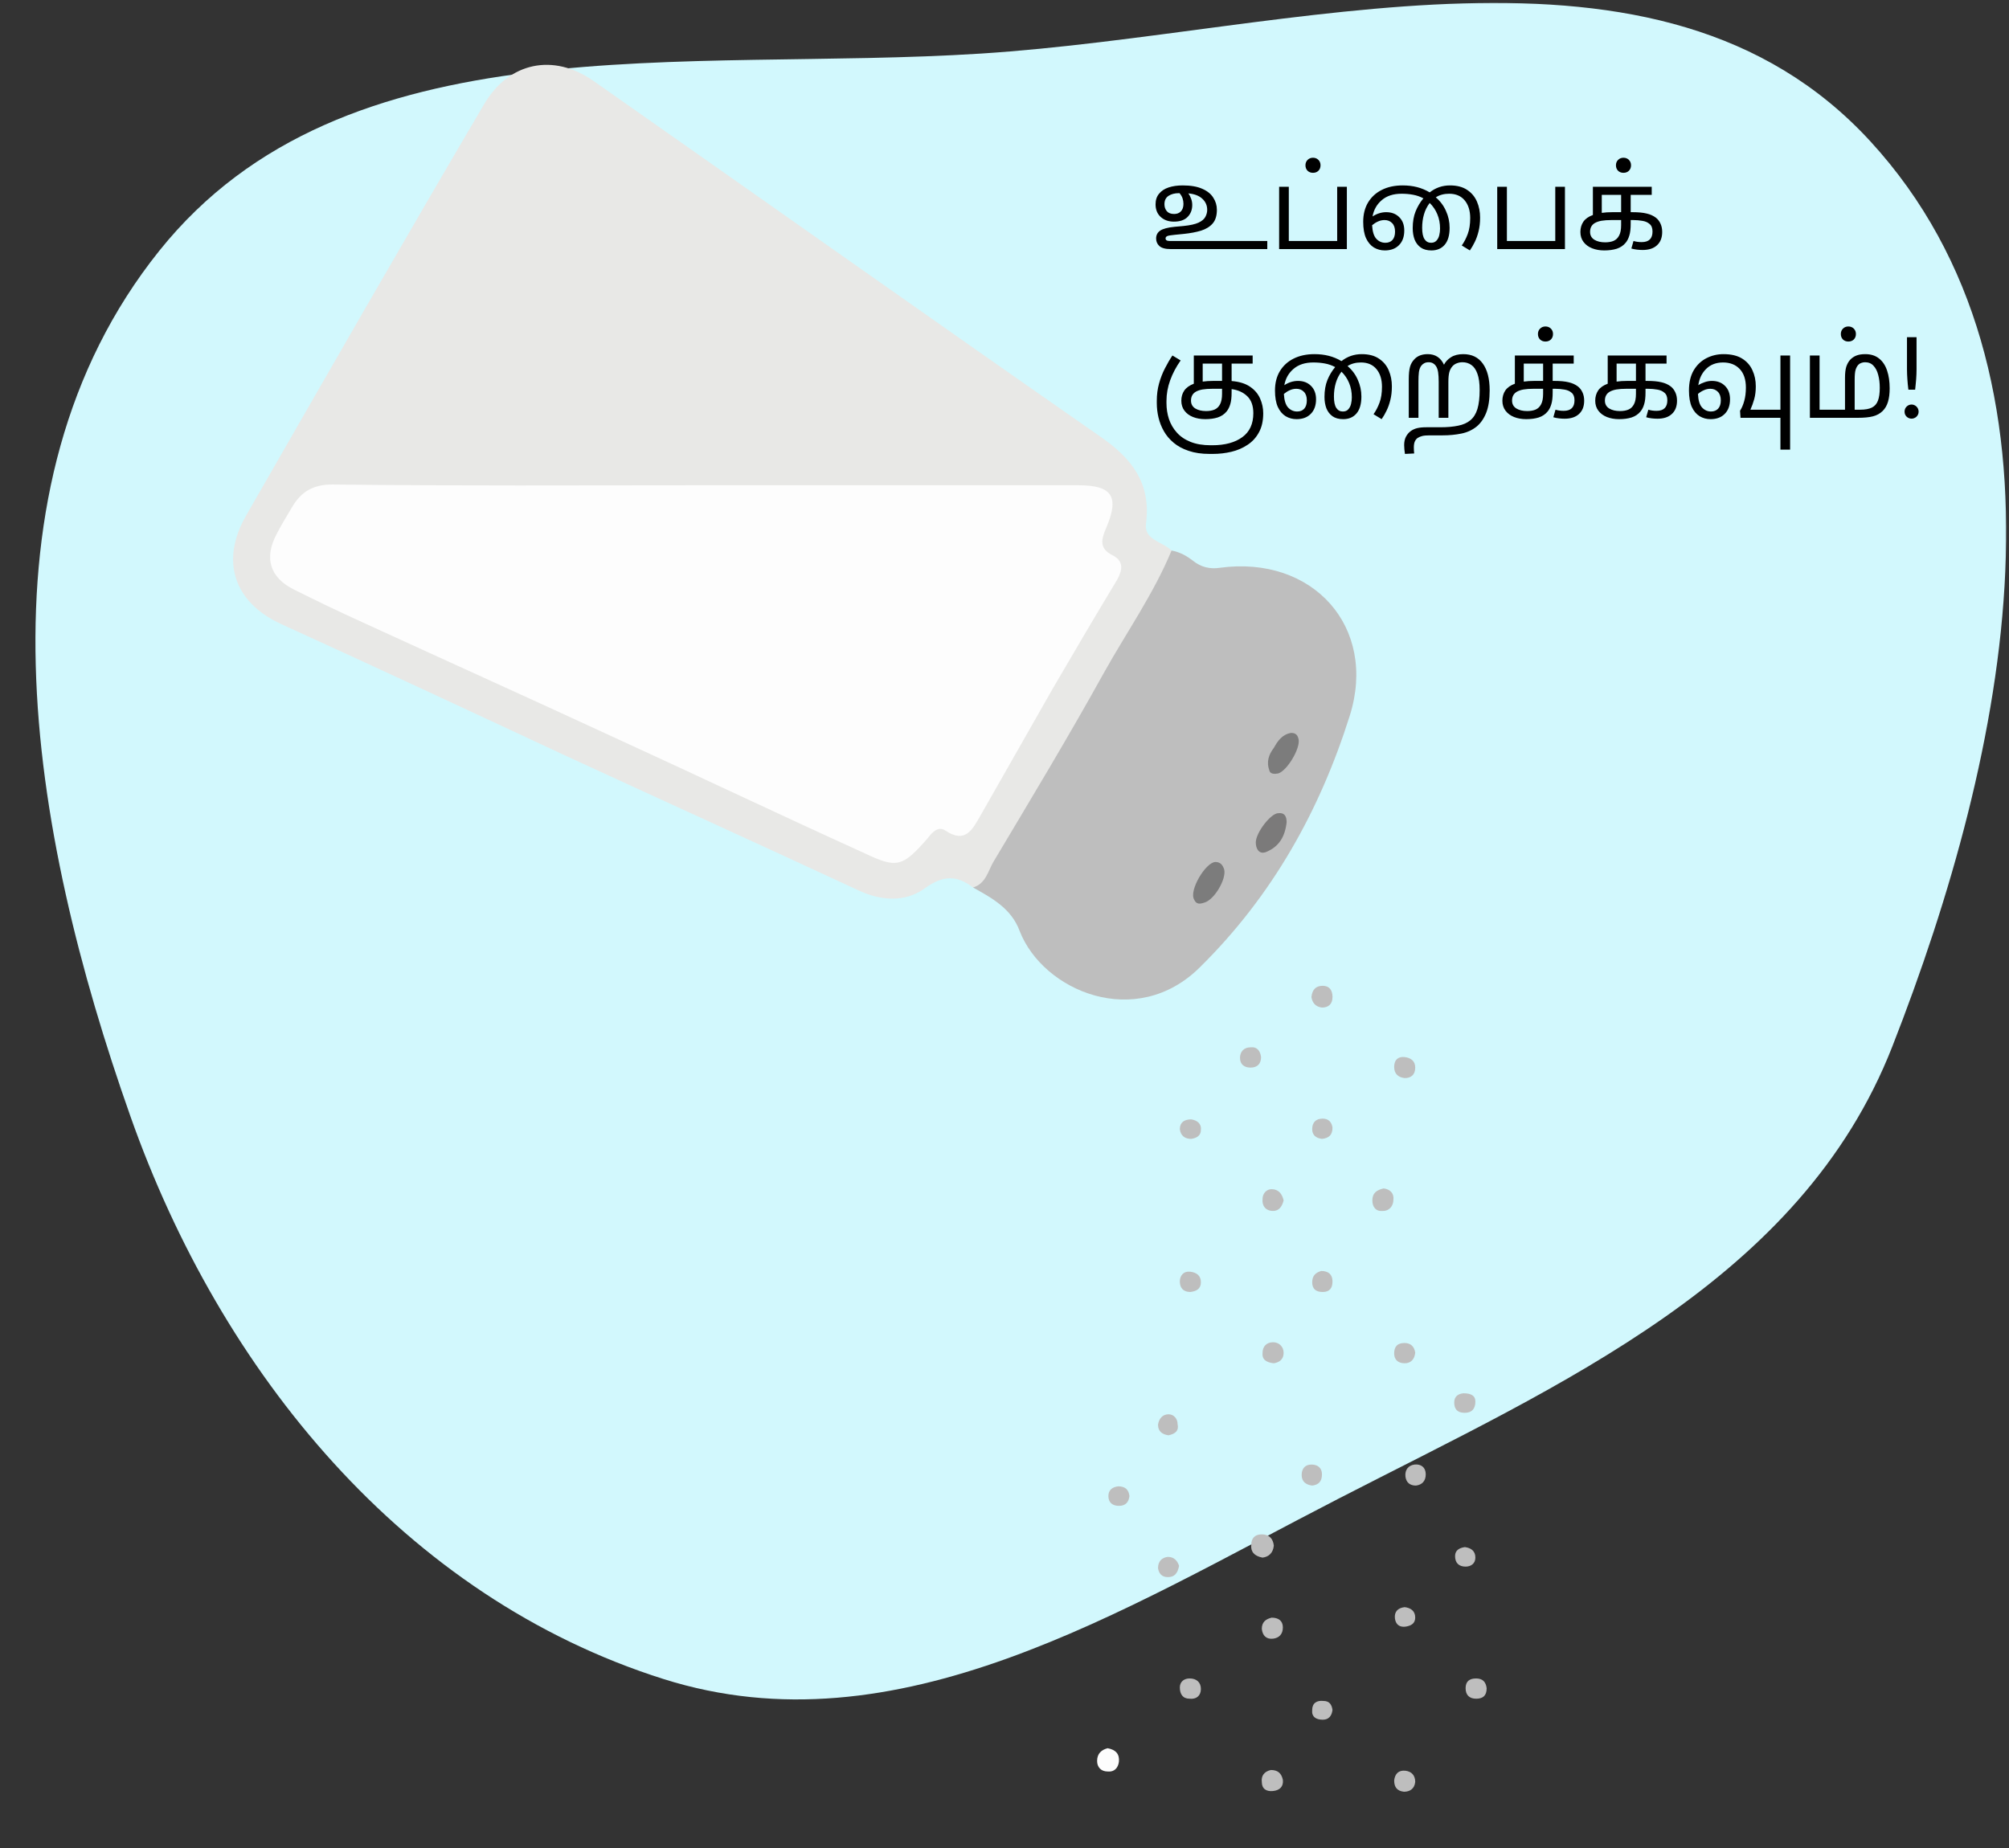 <svg xmlns="http://www.w3.org/2000/svg" width="250" height="230" viewBox="0 0 250 230" fill="none"><rect x="0" y="0" width="250" height="230" fill="#333333" stroke="none"/><mask id="mask0" maskUnits="userSpaceOnUse" x="0" y="0" width="250" height="230"><rect width="250" height="230" fill="#F9F9F9"></rect></mask><g mask="url(#mask0)"><path fill-rule="evenodd" clip-rule="evenodd" d="M16.233 138.942C3.651 103.301 -3.803 60.736 19.811 31.226C42.856 2.425 85.268 9.021 122.077 6.667C161.004 4.177 206.394 -11.141 232.763 17.605C259.481 46.732 249.884 93.477 235.467 130.279C224.094 159.311 194.322 172.238 166.599 186.505C139.472 200.464 111.645 218.167 82.557 208.967C50.309 198.766 27.493 170.838 16.233 138.942Z" fill="#D2F8FD"></path></g><g clip-path="url(#clip0)"><path d="M121.084 110.455C119.119 108.961 117.434 108.867 115.095 110.548C112.662 112.323 109.667 112.136 106.86 110.829C94.6 105.131 82.248 99.528 69.895 93.83C58.291 88.413 46.687 82.996 34.989 77.673C29.093 74.964 27.409 69.827 30.591 64.224C40.417 47.132 50.243 29.947 60.256 12.949C63.344 7.718 68.865 6.598 73.825 10.053C94.881 24.81 115.843 39.66 136.899 54.323C140.83 57.032 143.263 60.114 142.608 65.157C142.327 67.212 144.666 67.399 145.789 68.52C146.912 69.547 146.164 70.575 145.696 71.508C144.292 74.217 142.701 76.739 141.204 79.354C138.49 84.21 135.589 88.974 132.875 93.83C129.881 98.967 126.792 104.104 123.704 109.241C123.143 110.175 122.394 110.829 121.084 110.455Z" fill="#E8E8E6"></path><path d="M121.084 110.455C122.675 109.988 122.956 108.4 123.611 107.279C128.29 99.434 132.969 91.682 137.367 83.743C140.175 78.7 143.543 73.937 145.789 68.519C146.819 68.706 147.661 69.173 148.503 69.827C149.439 70.574 150.562 70.855 151.779 70.668C163.383 69.08 171.431 78.046 167.968 89.067C164.225 100.928 158.329 111.482 149.346 120.355C141.391 128.294 129.787 123.344 126.886 115.872C125.857 113.07 123.424 111.762 121.084 110.455Z" fill="#BEBEBE"></path><path d="M137.835 217.582C138.864 217.769 139.332 218.329 139.238 219.263C139.145 220.01 138.677 220.571 137.835 220.477C136.992 220.477 136.524 219.917 136.524 219.17C136.524 218.236 137.086 217.769 137.835 217.582Z" fill="#FDFDFD"></path><path d="M157.113 193.86C156.083 193.673 155.615 193.113 155.709 192.272C155.709 191.525 156.083 190.965 157.019 190.965C157.955 190.965 158.423 191.525 158.516 192.366C158.423 193.3 157.861 193.767 157.113 193.86Z" fill="#BEBEBE"></path><path d="M163.196 124.092C163.29 123.158 163.758 122.691 164.6 122.691C165.442 122.691 165.817 123.252 165.817 124.092C165.817 124.933 165.349 125.4 164.506 125.4C163.664 125.307 163.29 124.746 163.196 124.092Z" fill="#BEBEBE"></path><path d="M172.179 147.91C173.021 148.004 173.489 148.564 173.396 149.311C173.396 150.058 172.928 150.712 172.086 150.712C171.243 150.805 170.775 150.245 170.775 149.404C170.775 148.471 171.337 148.097 172.179 147.91Z" fill="#BEBEBE"></path><path d="M159.734 149.405C159.546 150.152 159.172 150.712 158.423 150.712C157.488 150.712 157.02 150.059 157.113 149.218C157.113 148.564 157.581 148.004 158.236 148.004C159.079 148.004 159.546 148.564 159.734 149.405Z" fill="#BEBEBE"></path><path d="M158.143 220.293C158.985 220.293 159.453 220.667 159.64 221.507C159.734 222.348 159.266 222.815 158.424 222.908C157.581 223.001 157.02 222.628 157.02 221.787C156.926 221.04 157.301 220.48 158.143 220.293Z" fill="#BEBEBE"></path><path d="M158.516 169.67C157.581 169.576 157.019 169.203 157.113 168.362C157.113 167.615 157.581 167.055 158.423 167.055C159.171 167.055 159.733 167.615 159.733 168.362C159.733 169.296 159.078 169.576 158.516 169.67Z" fill="#BEBEBE"></path><path d="M148.129 160.798C147.287 160.798 146.819 160.331 146.819 159.49C146.819 158.743 147.287 158.182 148.129 158.276C148.878 158.369 149.44 158.743 149.44 159.583C149.44 160.424 148.878 160.704 148.129 160.798Z" fill="#BEBEBE"></path><path d="M164.412 158.184C165.348 158.184 165.816 158.651 165.816 159.491C165.816 160.332 165.441 160.799 164.599 160.799C163.757 160.799 163.289 160.425 163.289 159.585C163.289 158.744 163.757 158.37 164.412 158.184Z" fill="#BEBEBE"></path><path d="M176.111 168.363C176.017 169.203 175.549 169.67 174.8 169.67C173.958 169.67 173.49 169.203 173.49 168.456C173.49 167.615 173.865 167.148 174.8 167.148C175.549 167.148 176.017 167.615 176.111 168.363Z" fill="#BEBEBE"></path><path d="M163.289 184.892C162.54 184.799 161.979 184.425 161.979 183.585C161.979 182.838 162.353 182.277 163.195 182.277C164.037 182.277 164.505 182.744 164.505 183.491C164.505 184.332 164.131 184.799 163.289 184.892Z" fill="#BEBEBE"></path><path d="M176.204 184.893C175.455 184.893 174.987 184.519 174.894 183.772C174.8 182.931 175.268 182.371 176.017 182.277C176.859 182.184 177.42 182.651 177.42 183.492C177.42 184.332 176.953 184.799 176.204 184.893Z" fill="#BEBEBE"></path><path d="M158.236 201.332C159.078 201.332 159.64 201.706 159.64 202.546C159.64 203.387 159.172 203.854 158.423 203.947C157.581 204.041 157.113 203.574 157.02 202.733C157.02 201.892 157.487 201.519 158.236 201.332Z" fill="#BEBEBE"></path><path d="M185 210.113C185 211.047 184.532 211.42 183.69 211.42C182.848 211.42 182.38 210.953 182.38 210.113C182.38 209.272 182.848 208.898 183.69 208.898C184.532 208.898 184.907 209.365 185 210.113Z" fill="#BEBEBE"></path><path d="M174.8 134.178C173.958 134.084 173.49 133.617 173.49 132.777C173.49 131.936 173.958 131.469 174.8 131.563C175.549 131.656 176.111 132.03 176.111 132.87C176.111 133.804 175.549 134.178 174.8 134.178Z" fill="#BEBEBE"></path><path d="M176.111 221.784C176.017 222.624 175.455 222.998 174.707 222.998C173.865 222.905 173.49 222.438 173.49 221.597C173.584 220.756 174.052 220.289 174.894 220.383C175.643 220.476 176.111 220.943 176.111 221.784Z" fill="#BEBEBE"></path><path d="M183.596 174.434C183.596 175.368 183.128 175.835 182.286 175.835C181.537 175.835 181.07 175.554 180.976 174.807C180.882 173.967 181.257 173.5 182.099 173.406C183.035 173.406 183.596 173.686 183.596 174.434Z" fill="#BEBEBE"></path><path d="M149.44 210.206C149.44 211.047 148.878 211.514 148.036 211.42C147.194 211.42 146.819 210.86 146.819 210.019C146.819 209.272 147.381 208.898 148.036 208.898C148.878 208.898 149.44 209.365 149.44 210.206Z" fill="#BEBEBE"></path><path d="M145.416 178.635C144.667 178.541 144.105 178.168 144.105 177.327C144.199 176.58 144.667 176.02 145.416 176.02C146.071 176.02 146.539 176.58 146.539 177.234C146.726 178.074 146.258 178.448 145.416 178.635Z" fill="#BEBEBE"></path><path d="M146.726 194.886C146.539 195.82 146.164 196.287 145.322 196.287C144.573 196.287 144.199 195.82 144.105 195.167C144.105 194.326 144.573 193.859 145.322 193.766C146.164 193.766 146.539 194.326 146.726 194.886Z" fill="#BEBEBE"></path><path d="M156.926 131.564C156.926 132.405 156.458 132.872 155.616 132.872C154.867 132.872 154.306 132.498 154.306 131.658C154.306 130.91 154.774 130.35 155.616 130.35C156.458 130.257 156.832 130.817 156.926 131.564Z" fill="#BEBEBE"></path><path d="M148.223 139.316C148.972 139.41 149.533 139.877 149.44 140.624C149.44 141.371 148.878 141.651 148.223 141.745C147.474 141.745 146.913 141.371 146.819 140.531C146.819 139.69 147.381 139.316 148.223 139.316Z" fill="#BEBEBE"></path><path d="M174.8 200.023C175.548 200.117 176.11 200.49 176.11 201.331C176.11 202.078 175.548 202.358 174.893 202.452C174.145 202.545 173.677 202.172 173.583 201.424C173.49 200.584 173.957 200.117 174.8 200.023Z" fill="#BEBEBE"></path><path d="M164.506 141.744C163.757 141.651 163.289 141.277 163.289 140.53C163.289 139.69 163.757 139.223 164.599 139.223C165.348 139.223 165.722 139.69 165.816 140.343C165.816 141.277 165.348 141.651 164.506 141.744Z" fill="#BEBEBE"></path><path d="M139.239 187.417C138.49 187.417 137.929 187.043 137.929 186.202C137.929 185.455 138.397 185.082 139.145 184.988C139.987 184.988 140.455 185.362 140.549 186.202C140.455 186.95 140.081 187.417 139.239 187.417Z" fill="#BEBEBE"></path><path d="M182.286 192.551C183.035 192.644 183.596 193.018 183.596 193.858C183.596 194.606 183.035 194.979 182.379 194.979C181.537 194.979 181.069 194.512 181.069 193.672C181.069 192.924 181.631 192.644 182.286 192.551Z" fill="#BEBEBE"></path><path d="M165.816 212.818C165.723 213.566 165.348 214.033 164.6 214.033C163.757 214.033 163.196 213.659 163.289 212.818C163.289 211.978 163.851 211.604 164.693 211.698C165.442 211.698 165.723 212.165 165.816 212.818Z" fill="#BEBEBE"></path><path d="M87.862 60.394C103.303 60.394 118.744 60.394 134.185 60.394C138.396 60.394 139.332 61.795 137.648 65.718C137.086 67.025 136.712 68.24 138.396 69.08C139.893 69.827 139.706 70.948 138.958 72.256C136.244 76.739 133.624 81.222 131.003 85.705C128.009 90.935 125.014 96.259 122.019 101.489C120.99 103.263 120.148 105.038 117.621 103.357C116.779 102.796 116.03 103.544 115.469 104.291C112.287 107.933 111.632 108.12 107.514 106.159C97.22 101.489 87.02 96.632 76.82 91.962C66.339 87.106 55.764 82.343 45.189 77.486C42.288 76.178 39.387 74.777 36.58 73.376C33.585 71.882 32.837 69.454 34.427 66.465C34.989 65.344 35.644 64.317 36.299 63.196C37.422 61.235 38.919 60.301 41.352 60.301C56.793 60.488 72.328 60.394 87.862 60.394Z" fill="#FDFDFD"></path><path d="M151.217 107.281C151.872 107.281 152.153 107.655 152.34 108.215C152.62 109.429 151.123 111.951 149.907 112.325C149.345 112.511 148.877 112.605 148.596 111.951C147.941 110.83 150 107.375 151.217 107.281Z" fill="#7C7C7C"></path><path d="M160.669 91.215C161.324 91.215 161.511 91.588 161.604 92.055C161.792 93.176 160.201 95.885 159.078 96.258C158.61 96.352 158.048 96.352 157.955 95.885C157.58 94.857 157.861 93.923 158.516 93.083C158.984 92.242 159.546 91.402 160.669 91.215Z" fill="#7C7C7C"></path><path d="M160.107 102.328C159.92 104.102 159.172 105.41 157.487 106.064C156.645 106.344 156.271 105.597 156.271 104.85C156.271 103.635 158.142 101.207 159.078 101.207C159.827 101.114 160.107 101.581 160.107 102.328Z" fill="#7B7A7A"></path></g><path d="M147.172 23.076C148.171 23.076 148.983 23.216 149.608 23.496C150.233 23.767 150.691 24.135 150.98 24.602C151.279 25.059 151.428 25.563 151.428 26.114C151.428 26.842 151.255 27.407 150.91 27.808C150.565 28.209 150.084 28.508 149.468 28.704C148.852 28.891 148.138 29.026 147.326 29.11L146.206 29.222C145.693 29.269 145.371 29.325 145.24 29.39C145.109 29.455 145.044 29.549 145.044 29.67C145.044 29.885 145.212 29.992 145.548 29.992H157.7V31H145.674C145.021 31 144.554 30.874 144.274 30.622C144.003 30.37 143.868 30.057 143.868 29.684C143.868 29.264 144.036 28.937 144.372 28.704C144.717 28.471 145.315 28.312 146.164 28.228L147.242 28.13C148.091 28.046 148.726 27.906 149.146 27.71C149.575 27.505 149.86 27.262 150 26.982C150.149 26.702 150.224 26.413 150.224 26.114C150.224 25.563 150.019 25.101 149.608 24.728C149.207 24.355 148.628 24.135 147.872 24.07C148.021 24.266 148.138 24.485 148.222 24.728C148.315 24.971 148.362 25.232 148.362 25.512C148.362 26.119 148.166 26.618 147.774 27.01C147.391 27.393 146.827 27.584 146.08 27.584C145.408 27.584 144.857 27.388 144.428 26.996C144.008 26.604 143.798 26.081 143.798 25.428C143.798 24.896 143.943 24.457 144.232 24.112C144.521 23.757 144.918 23.496 145.422 23.328C145.935 23.16 146.519 23.076 147.172 23.076ZM144.904 25.414C144.904 25.759 145.002 26.049 145.198 26.282C145.394 26.515 145.697 26.632 146.108 26.632C146.463 26.632 146.743 26.525 146.948 26.31C147.163 26.086 147.27 25.773 147.27 25.372C147.27 25.139 147.233 24.91 147.158 24.686C147.083 24.462 146.957 24.247 146.78 24.042H146.682C146.178 24.042 145.753 24.154 145.408 24.378C145.072 24.602 144.904 24.947 144.904 25.414ZM159.175 31V23.244H160.379V29.992H166.399V23.244H167.603V31H159.175ZM163.389 21.508C163.119 21.508 162.895 21.424 162.717 21.256C162.54 21.079 162.451 20.85 162.451 20.57C162.451 20.299 162.54 20.075 162.717 19.898C162.895 19.721 163.119 19.632 163.389 19.632C163.66 19.632 163.884 19.721 164.061 19.898C164.239 20.075 164.327 20.299 164.327 20.57C164.327 20.85 164.239 21.079 164.061 21.256C163.884 21.424 163.66 21.508 163.389 21.508ZM172.326 31.168C171.831 31.168 171.379 31.047 170.968 30.804C170.557 30.552 170.231 30.165 169.988 29.642C169.755 29.119 169.638 28.438 169.638 27.598C169.638 26.674 169.839 25.876 170.24 25.204C170.651 24.523 171.22 24 171.948 23.636C172.685 23.263 173.553 23.076 174.552 23.076C175.187 23.076 175.779 23.146 176.33 23.286C176.881 23.426 177.408 23.645 177.912 23.944C178.267 23.664 178.654 23.449 179.074 23.3C179.503 23.151 179.956 23.076 180.432 23.076C181.309 23.076 182.023 23.263 182.574 23.636C183.125 24 183.531 24.485 183.792 25.092C184.053 25.699 184.184 26.361 184.184 27.08C184.184 27.724 184.119 28.298 183.988 28.802C183.867 29.297 183.708 29.74 183.512 30.132C183.325 30.515 183.125 30.86 182.91 31.168L181.902 30.552C182.201 30.132 182.448 29.656 182.644 29.124C182.849 28.583 182.952 27.92 182.952 27.136C182.952 26.221 182.723 25.489 182.266 24.938C181.809 24.387 181.165 24.112 180.334 24.112C179.69 24.112 179.135 24.261 178.668 24.56C179.228 25.036 179.653 25.605 179.942 26.268C180.241 26.921 180.39 27.617 180.39 28.354C180.39 29.287 180.185 29.992 179.774 30.468C179.373 30.935 178.822 31.168 178.122 31.168C177.581 31.168 177.137 31.047 176.792 30.804C176.456 30.561 176.204 30.235 176.036 29.824C175.877 29.404 175.798 28.928 175.798 28.396C175.798 27.593 175.919 26.893 176.162 26.296C176.405 25.699 176.727 25.162 177.128 24.686C176.727 24.471 176.297 24.322 175.84 24.238C175.392 24.154 174.916 24.112 174.412 24.112C173.385 24.112 172.564 24.378 171.948 24.91C171.332 25.433 170.949 26.109 170.8 26.94C171.052 26.772 171.323 26.641 171.612 26.548C171.901 26.455 172.195 26.408 172.494 26.408C173.166 26.408 173.707 26.613 174.118 27.024C174.538 27.435 174.748 27.99 174.748 28.69C174.748 29.465 174.529 30.071 174.09 30.51C173.661 30.949 173.073 31.168 172.326 31.168ZM176.974 28.354C176.974 28.998 177.072 29.469 177.268 29.768C177.464 30.067 177.735 30.216 178.08 30.216C178.369 30.216 178.593 30.127 178.752 29.95C178.92 29.773 179.037 29.549 179.102 29.278C179.167 29.007 179.2 28.732 179.2 28.452C179.2 27.799 179.088 27.206 178.864 26.674C178.649 26.142 178.332 25.671 177.912 25.26C177.585 25.689 177.347 26.165 177.198 26.688C177.049 27.201 176.974 27.757 176.974 28.354ZM172.298 27.388C172.009 27.388 171.733 27.449 171.472 27.57C171.22 27.682 170.977 27.836 170.744 28.032C170.791 28.835 170.968 29.399 171.276 29.726C171.584 30.053 171.957 30.216 172.396 30.216C172.769 30.216 173.063 30.099 173.278 29.866C173.493 29.623 173.6 29.278 173.6 28.83C173.6 28.363 173.479 28.009 173.236 27.766C172.993 27.514 172.681 27.388 172.298 27.388ZM186.314 31V23.244H187.518V29.992H193.538V23.244H194.742V31H186.314ZM199.633 31.168C199.073 31.168 198.569 31.079 198.121 30.902C197.673 30.725 197.318 30.463 197.057 30.118C196.795 29.773 196.665 29.357 196.665 28.872C196.665 28.387 196.786 27.962 197.029 27.598C197.281 27.234 197.677 26.954 198.219 26.758V23.244H205.541V24.252H202.923V26.408H203.147C203.875 26.408 204.463 26.464 204.911 26.576C205.359 26.679 205.741 26.851 206.059 27.094C206.301 27.281 206.493 27.528 206.633 27.836C206.773 28.135 206.843 28.48 206.843 28.872C206.843 29.581 206.628 30.132 206.199 30.524C205.779 30.916 205.181 31.112 204.407 31.112C204.192 31.112 203.959 31.098 203.707 31.07C203.455 31.042 203.221 30.995 203.007 30.93L203.273 29.992C203.581 30.085 203.921 30.132 204.295 30.132C205.191 30.132 205.639 29.693 205.639 28.816C205.639 28.387 205.517 28.074 205.275 27.878C205.041 27.673 204.743 27.542 204.379 27.486C204.015 27.421 203.637 27.388 203.245 27.388H202.923V27.836C202.923 28.461 202.867 28.951 202.755 29.306C202.652 29.661 202.503 29.959 202.307 30.202C202.017 30.557 201.644 30.809 201.187 30.958C200.739 31.098 200.221 31.168 199.633 31.168ZM199.325 24.252V26.492C199.717 26.436 200.151 26.408 200.627 26.408H201.733V24.252H199.325ZM197.869 28.858C197.869 29.287 198.046 29.614 198.401 29.838C198.755 30.053 199.203 30.16 199.745 30.16C200.155 30.16 200.505 30.099 200.795 29.978C201.093 29.847 201.322 29.628 201.481 29.32C201.649 29.012 201.733 28.578 201.733 28.018V27.388H200.529C200.053 27.388 199.647 27.416 199.311 27.472C198.984 27.528 198.704 27.621 198.471 27.752C198.069 27.985 197.869 28.354 197.869 28.858ZM202.027 21.508C201.756 21.508 201.532 21.424 201.355 21.256C201.177 21.079 201.089 20.85 201.089 20.57C201.089 20.299 201.177 20.075 201.355 19.898C201.532 19.721 201.756 19.632 202.027 19.632C202.297 19.632 202.521 19.721 202.699 19.898C202.876 20.075 202.965 20.299 202.965 20.57C202.965 20.85 202.876 21.079 202.699 21.256C202.521 21.424 202.297 21.508 202.027 21.508ZM149.986 52.168C149.417 52.168 148.908 52.079 148.46 51.902C148.012 51.725 147.657 51.463 147.396 51.118C147.135 50.773 147.004 50.357 147.004 49.872C147.004 49.387 147.125 48.967 147.368 48.612C147.62 48.248 148.017 47.963 148.558 47.758V44.244H155.88V45.252H153.262V47.422C154.205 47.497 154.965 47.73 155.544 48.122C156.123 48.514 156.543 49.004 156.804 49.592C157.065 50.18 157.196 50.796 157.196 51.44C157.196 52.373 157.019 53.162 156.664 53.806C156.319 54.45 155.847 54.968 155.25 55.36C154.653 55.761 153.981 56.051 153.234 56.228C152.487 56.405 151.717 56.494 150.924 56.494H150.518C149.529 56.494 148.665 56.368 147.928 56.116C147.191 55.873 146.565 55.537 146.052 55.108C145.548 54.688 145.142 54.207 144.834 53.666C144.526 53.125 144.302 52.555 144.162 51.958C144.022 51.361 143.952 50.768 143.952 50.18V49.886C143.952 49.121 144.045 48.402 144.232 47.73C144.419 47.058 144.661 46.433 144.96 45.854C145.259 45.266 145.571 44.729 145.898 44.244L146.92 44.86C146.36 45.653 145.926 46.475 145.618 47.324C145.31 48.173 145.156 49.032 145.156 49.9V50.166C145.156 50.866 145.259 51.529 145.464 52.154C145.679 52.789 146.005 53.349 146.444 53.834C146.883 54.329 147.452 54.716 148.152 54.996C148.852 55.276 149.692 55.416 150.672 55.416H150.84C152.427 55.416 153.677 55.08 154.592 54.408C155.507 53.745 155.964 52.751 155.964 51.426C155.964 50.502 155.712 49.797 155.208 49.312C154.704 48.827 154.055 48.533 153.262 48.43V48.836C153.262 49.461 153.206 49.951 153.094 50.306C152.991 50.661 152.842 50.959 152.646 51.202C152.357 51.557 151.983 51.809 151.526 51.958C151.078 52.098 150.565 52.168 149.986 52.168ZM149.664 45.252V47.492C150.056 47.436 150.49 47.408 150.966 47.408H152.072V45.252H149.664ZM148.208 49.858C148.208 50.287 148.385 50.614 148.74 50.838C149.095 51.053 149.543 51.16 150.084 51.16C150.495 51.16 150.845 51.099 151.134 50.978C151.433 50.847 151.661 50.628 151.82 50.32C151.988 50.003 152.072 49.569 152.072 49.018V48.388H150.868C150.392 48.388 149.986 48.416 149.65 48.472C149.323 48.528 149.043 48.621 148.81 48.752C148.409 48.985 148.208 49.354 148.208 49.858ZM161.347 52.168C160.853 52.168 160.4 52.047 159.989 51.804C159.579 51.552 159.252 51.165 159.009 50.642C158.776 50.119 158.659 49.438 158.659 48.598C158.659 47.674 158.86 46.876 159.261 46.204C159.672 45.523 160.241 45 160.969 44.636C161.707 44.263 162.575 44.076 163.573 44.076C164.208 44.076 164.801 44.146 165.351 44.286C165.902 44.426 166.429 44.645 166.933 44.944C167.288 44.664 167.675 44.449 168.095 44.3C168.525 44.151 168.977 44.076 169.453 44.076C170.331 44.076 171.045 44.263 171.595 44.636C172.146 45 172.552 45.485 172.813 46.092C173.075 46.699 173.205 47.361 173.205 48.08C173.205 48.724 173.14 49.298 173.009 49.802C172.888 50.297 172.729 50.74 172.533 51.132C172.347 51.515 172.146 51.86 171.931 52.168L170.923 51.552C171.222 51.132 171.469 50.656 171.665 50.124C171.871 49.583 171.973 48.92 171.973 48.136C171.973 47.221 171.745 46.489 171.287 45.938C170.83 45.387 170.186 45.112 169.355 45.112C168.711 45.112 168.156 45.261 167.689 45.56C168.249 46.036 168.674 46.605 168.963 47.268C169.262 47.921 169.411 48.617 169.411 49.354C169.411 50.287 169.206 50.992 168.795 51.468C168.394 51.935 167.843 52.168 167.143 52.168C166.602 52.168 166.159 52.047 165.813 51.804C165.477 51.561 165.225 51.235 165.057 50.824C164.899 50.404 164.819 49.928 164.819 49.396C164.819 48.593 164.941 47.893 165.183 47.296C165.426 46.699 165.748 46.162 166.149 45.686C165.748 45.471 165.319 45.322 164.861 45.238C164.413 45.154 163.937 45.112 163.433 45.112C162.407 45.112 161.585 45.378 160.969 45.91C160.353 46.433 159.971 47.109 159.821 47.94C160.073 47.772 160.344 47.641 160.633 47.548C160.923 47.455 161.217 47.408 161.515 47.408C162.187 47.408 162.729 47.613 163.139 48.024C163.559 48.435 163.769 48.99 163.769 49.69C163.769 50.465 163.55 51.071 163.111 51.51C162.682 51.949 162.094 52.168 161.347 52.168ZM165.995 49.354C165.995 49.998 166.093 50.469 166.289 50.768C166.485 51.067 166.756 51.216 167.101 51.216C167.391 51.216 167.615 51.127 167.773 50.95C167.941 50.773 168.058 50.549 168.123 50.278C168.189 50.007 168.221 49.732 168.221 49.452C168.221 48.799 168.109 48.206 167.885 47.674C167.671 47.142 167.353 46.671 166.933 46.26C166.607 46.689 166.369 47.165 166.219 47.688C166.07 48.201 165.995 48.757 165.995 49.354ZM161.319 48.388C161.03 48.388 160.755 48.449 160.493 48.57C160.241 48.682 159.999 48.836 159.765 49.032C159.812 49.835 159.989 50.399 160.297 50.726C160.605 51.053 160.979 51.216 161.417 51.216C161.791 51.216 162.085 51.099 162.299 50.866C162.514 50.623 162.621 50.278 162.621 49.83C162.621 49.363 162.5 49.009 162.257 48.766C162.015 48.514 161.702 48.388 161.319 48.388ZM182.084 44.076C183.148 44.076 183.96 44.468 184.52 45.252C185.089 46.036 185.374 47.147 185.374 48.584C185.374 49.723 185.229 50.656 184.94 51.384C184.65 52.103 184.258 52.667 183.764 53.078C183.222 53.517 182.588 53.811 181.86 53.96C181.132 54.109 180.357 54.184 179.536 54.184H177.884C177.492 54.184 177.188 54.212 176.974 54.268C176.759 54.324 176.572 54.403 176.414 54.506C176.264 54.609 176.148 54.753 176.064 54.94C175.98 55.127 175.938 55.374 175.938 55.682C175.938 55.962 175.952 56.214 175.98 56.438L174.832 56.494C174.804 56.326 174.78 56.139 174.762 55.934C174.743 55.738 174.734 55.561 174.734 55.402C174.734 54.991 174.808 54.641 174.958 54.352C175.107 54.072 175.298 53.843 175.532 53.666C175.774 53.489 176.045 53.363 176.344 53.288C176.652 53.213 177.039 53.176 177.506 53.176H179.228C180.096 53.176 180.838 53.111 181.454 52.98C182.07 52.859 182.574 52.635 182.966 52.308C183.367 51.981 183.661 51.515 183.848 50.908C184.034 50.292 184.128 49.503 184.128 48.542C184.128 47.693 184.034 47.016 183.848 46.512C183.67 46.008 183.418 45.644 183.092 45.42C182.774 45.196 182.406 45.084 181.986 45.084C181.743 45.084 181.514 45.126 181.3 45.21C181.085 45.285 180.898 45.411 180.74 45.588C180.553 45.803 180.422 46.055 180.348 46.344C180.273 46.633 180.236 47.03 180.236 47.534V52H179.032V47.506C179.032 47.049 179.008 46.661 178.962 46.344C178.915 46.017 178.822 45.751 178.682 45.546C178.588 45.406 178.467 45.294 178.318 45.21C178.168 45.126 177.986 45.084 177.772 45.084C177.557 45.084 177.375 45.126 177.226 45.21C177.086 45.285 176.964 45.387 176.862 45.518C176.712 45.723 176.614 45.989 176.568 46.316C176.53 46.643 176.512 47.011 176.512 47.422V52H175.308V47.226C175.308 46.545 175.359 46.022 175.462 45.658C175.564 45.285 175.76 44.953 176.05 44.664C176.442 44.272 176.983 44.076 177.674 44.076C178.607 44.076 179.279 44.515 179.69 45.392C179.886 45.009 180.18 44.697 180.572 44.454C180.973 44.202 181.477 44.076 182.084 44.076ZM189.925 52.168C189.365 52.168 188.861 52.079 188.413 51.902C187.965 51.725 187.611 51.463 187.349 51.118C187.088 50.773 186.957 50.357 186.957 49.872C186.957 49.387 187.079 48.962 187.321 48.598C187.573 48.234 187.97 47.954 188.511 47.758V44.244H195.833V45.252H193.215V47.408H193.439C194.167 47.408 194.755 47.464 195.203 47.576C195.651 47.679 196.034 47.851 196.351 48.094C196.594 48.281 196.785 48.528 196.925 48.836C197.065 49.135 197.135 49.48 197.135 49.872C197.135 50.581 196.921 51.132 196.491 51.524C196.071 51.916 195.474 52.112 194.699 52.112C194.485 52.112 194.251 52.098 193.999 52.07C193.747 52.042 193.514 51.995 193.299 51.93L193.565 50.992C193.873 51.085 194.214 51.132 194.587 51.132C195.483 51.132 195.931 50.693 195.931 49.816C195.931 49.387 195.81 49.074 195.567 48.878C195.334 48.673 195.035 48.542 194.671 48.486C194.307 48.421 193.929 48.388 193.537 48.388H193.215V48.836C193.215 49.461 193.159 49.951 193.047 50.306C192.945 50.661 192.795 50.959 192.599 51.202C192.31 51.557 191.937 51.809 191.479 51.958C191.031 52.098 190.513 52.168 189.925 52.168ZM189.617 45.252V47.492C190.009 47.436 190.443 47.408 190.919 47.408H192.025V45.252H189.617ZM188.161 49.858C188.161 50.287 188.339 50.614 188.693 50.838C189.048 51.053 189.496 51.16 190.037 51.16C190.448 51.16 190.798 51.099 191.087 50.978C191.386 50.847 191.615 50.628 191.773 50.32C191.941 50.012 192.025 49.578 192.025 49.018V48.388H190.821C190.345 48.388 189.939 48.416 189.603 48.472C189.277 48.528 188.997 48.621 188.763 48.752C188.362 48.985 188.161 49.354 188.161 49.858ZM192.319 42.508C192.049 42.508 191.825 42.424 191.647 42.256C191.47 42.079 191.381 41.85 191.381 41.57C191.381 41.299 191.47 41.075 191.647 40.898C191.825 40.721 192.049 40.632 192.319 40.632C192.59 40.632 192.814 40.721 192.991 40.898C193.169 41.075 193.257 41.299 193.257 41.57C193.257 41.85 193.169 42.079 192.991 42.256C192.814 42.424 192.59 42.508 192.319 42.508ZM201.478 52.168C200.918 52.168 200.414 52.079 199.966 51.902C199.518 51.725 199.164 51.463 198.902 51.118C198.641 50.773 198.51 50.357 198.51 49.872C198.51 49.387 198.632 48.962 198.874 48.598C199.126 48.234 199.523 47.954 200.064 47.758V44.244H207.386V45.252H204.768V47.408H204.992C205.72 47.408 206.308 47.464 206.756 47.576C207.204 47.679 207.587 47.851 207.904 48.094C208.147 48.281 208.338 48.528 208.478 48.836C208.618 49.135 208.688 49.48 208.688 49.872C208.688 50.581 208.474 51.132 208.044 51.524C207.624 51.916 207.027 52.112 206.252 52.112C206.038 52.112 205.804 52.098 205.552 52.07C205.3 52.042 205.067 51.995 204.852 51.93L205.118 50.992C205.426 51.085 205.767 51.132 206.14 51.132C207.036 51.132 207.484 50.693 207.484 49.816C207.484 49.387 207.363 49.074 207.12 48.878C206.887 48.673 206.588 48.542 206.224 48.486C205.86 48.421 205.482 48.388 205.09 48.388H204.768V48.836C204.768 49.461 204.712 49.951 204.6 50.306C204.498 50.661 204.348 50.959 204.152 51.202C203.863 51.557 203.49 51.809 203.032 51.958C202.584 52.098 202.066 52.168 201.478 52.168ZM201.17 45.252V47.492C201.562 47.436 201.996 47.408 202.472 47.408H203.578V45.252H201.17ZM199.714 49.858C199.714 50.287 199.892 50.614 200.246 50.838C200.601 51.053 201.049 51.16 201.59 51.16C202.001 51.16 202.351 51.099 202.64 50.978C202.939 50.847 203.168 50.628 203.326 50.32C203.494 50.012 203.578 49.578 203.578 49.018V48.388H202.374C201.898 48.388 201.492 48.416 201.156 48.472C200.83 48.528 200.55 48.621 200.316 48.752C199.915 48.985 199.714 49.354 199.714 49.858ZM212.863 52.168C212.368 52.168 211.916 52.047 211.505 51.804C211.094 51.552 210.768 51.165 210.525 50.642C210.292 50.119 210.175 49.438 210.175 48.598C210.175 47.599 210.371 46.764 210.763 46.092C211.164 45.42 211.692 44.916 212.345 44.58C212.998 44.244 213.708 44.076 214.473 44.076C215.425 44.076 216.195 44.258 216.783 44.622C217.371 44.986 217.8 45.471 218.071 46.078C218.351 46.675 218.491 47.343 218.491 48.08C218.491 48.677 218.426 49.209 218.295 49.676C218.164 50.143 218.006 50.581 217.819 50.992H221.557V44.244H222.761V55.962H221.557V52H216.587L216.531 51.118C216.746 50.791 216.918 50.39 217.049 49.914C217.189 49.429 217.259 48.869 217.259 48.234C217.259 47.235 217.002 46.465 216.489 45.924C215.976 45.383 215.285 45.112 214.417 45.112C213.558 45.112 212.858 45.378 212.317 45.91C211.785 46.433 211.458 47.109 211.337 47.94C211.58 47.781 211.846 47.655 212.135 47.562C212.424 47.459 212.723 47.408 213.031 47.408C213.703 47.408 214.244 47.613 214.655 48.024C215.075 48.435 215.285 48.99 215.285 49.69C215.285 50.465 215.066 51.071 214.627 51.51C214.198 51.949 213.61 52.168 212.863 52.168ZM212.835 48.388C212.555 48.388 212.284 48.449 212.023 48.57C211.762 48.682 211.519 48.836 211.295 49.032C211.332 49.835 211.505 50.399 211.813 50.726C212.121 51.053 212.49 51.216 212.919 51.216C213.283 51.216 213.577 51.099 213.801 50.866C214.025 50.623 214.137 50.278 214.137 49.83C214.137 49.363 214.016 49.009 213.773 48.766C213.53 48.514 213.218 48.388 212.835 48.388ZM232.112 44.076C232.812 44.076 233.386 44.258 233.834 44.622C234.282 44.977 234.614 45.476 234.828 46.12C235.043 46.755 235.15 47.492 235.15 48.332C235.15 48.985 235.08 49.545 234.94 50.012C234.8 50.479 234.576 50.861 234.268 51.16C233.942 51.477 233.54 51.697 233.064 51.818C232.598 51.939 231.963 52 231.16 52H225.224V44.244H226.428V50.992H229.592V47.03C229.592 46.451 229.644 45.994 229.746 45.658C229.858 45.313 230.017 45.023 230.222 44.79C230.437 44.557 230.694 44.379 230.992 44.258C231.291 44.137 231.664 44.076 232.112 44.076ZM232.084 45.084C231.926 45.084 231.772 45.112 231.622 45.168C231.473 45.215 231.347 45.294 231.244 45.406C231.095 45.574 230.983 45.784 230.908 46.036C230.834 46.279 230.796 46.689 230.796 47.268V50.992H231.454C232.089 50.992 232.584 50.903 232.938 50.726C233.293 50.549 233.545 50.259 233.694 49.858C233.844 49.457 233.918 48.925 233.918 48.262C233.918 47.665 233.853 47.128 233.722 46.652C233.601 46.176 233.405 45.798 233.134 45.518C232.873 45.229 232.523 45.084 232.084 45.084ZM230.012 42.508C229.742 42.508 229.518 42.424 229.34 42.256C229.163 42.079 229.074 41.85 229.074 41.57C229.074 41.299 229.163 41.075 229.34 40.898C229.518 40.721 229.742 40.632 230.012 40.632C230.283 40.632 230.507 40.721 230.684 40.898C230.862 41.075 230.95 41.299 230.95 41.57C230.95 41.85 230.862 42.079 230.684 42.256C230.507 42.424 230.283 42.508 230.012 42.508ZM238.495 41.969V45.973C238.495 46.183 238.49 46.388 238.481 46.589C238.471 46.79 238.46 46.993 238.446 47.198C238.432 47.399 238.413 47.606 238.39 47.821C238.371 48.031 238.348 48.257 238.32 48.5H237.48C237.452 48.257 237.426 48.031 237.403 47.821C237.384 47.606 237.368 47.399 237.354 47.198C237.34 46.993 237.328 46.79 237.319 46.589C237.309 46.388 237.305 46.183 237.305 45.973V41.969H238.495ZM237.004 51.23C237.004 51.109 237.025 50.994 237.067 50.887C237.113 50.78 237.176 50.686 237.256 50.607C237.335 50.528 237.426 50.465 237.529 50.418C237.636 50.371 237.753 50.348 237.879 50.348C238 50.348 238.112 50.371 238.215 50.418C238.322 50.465 238.415 50.528 238.495 50.607C238.574 50.686 238.637 50.78 238.684 50.887C238.73 50.994 238.754 51.109 238.754 51.23C238.754 51.356 238.73 51.473 238.684 51.58C238.637 51.683 238.574 51.774 238.495 51.853C238.415 51.932 238.322 51.993 238.215 52.035C238.112 52.082 238 52.105 237.879 52.105C237.753 52.105 237.636 52.082 237.529 52.035C237.426 51.993 237.335 51.932 237.256 51.853C237.176 51.774 237.113 51.683 237.067 51.58C237.025 51.473 237.004 51.356 237.004 51.23Z" fill="black"></path><defs><clipPath id="clip0"><rect width="156" height="215" fill="white" transform="translate(29 8)"></rect></clipPath></defs></svg>